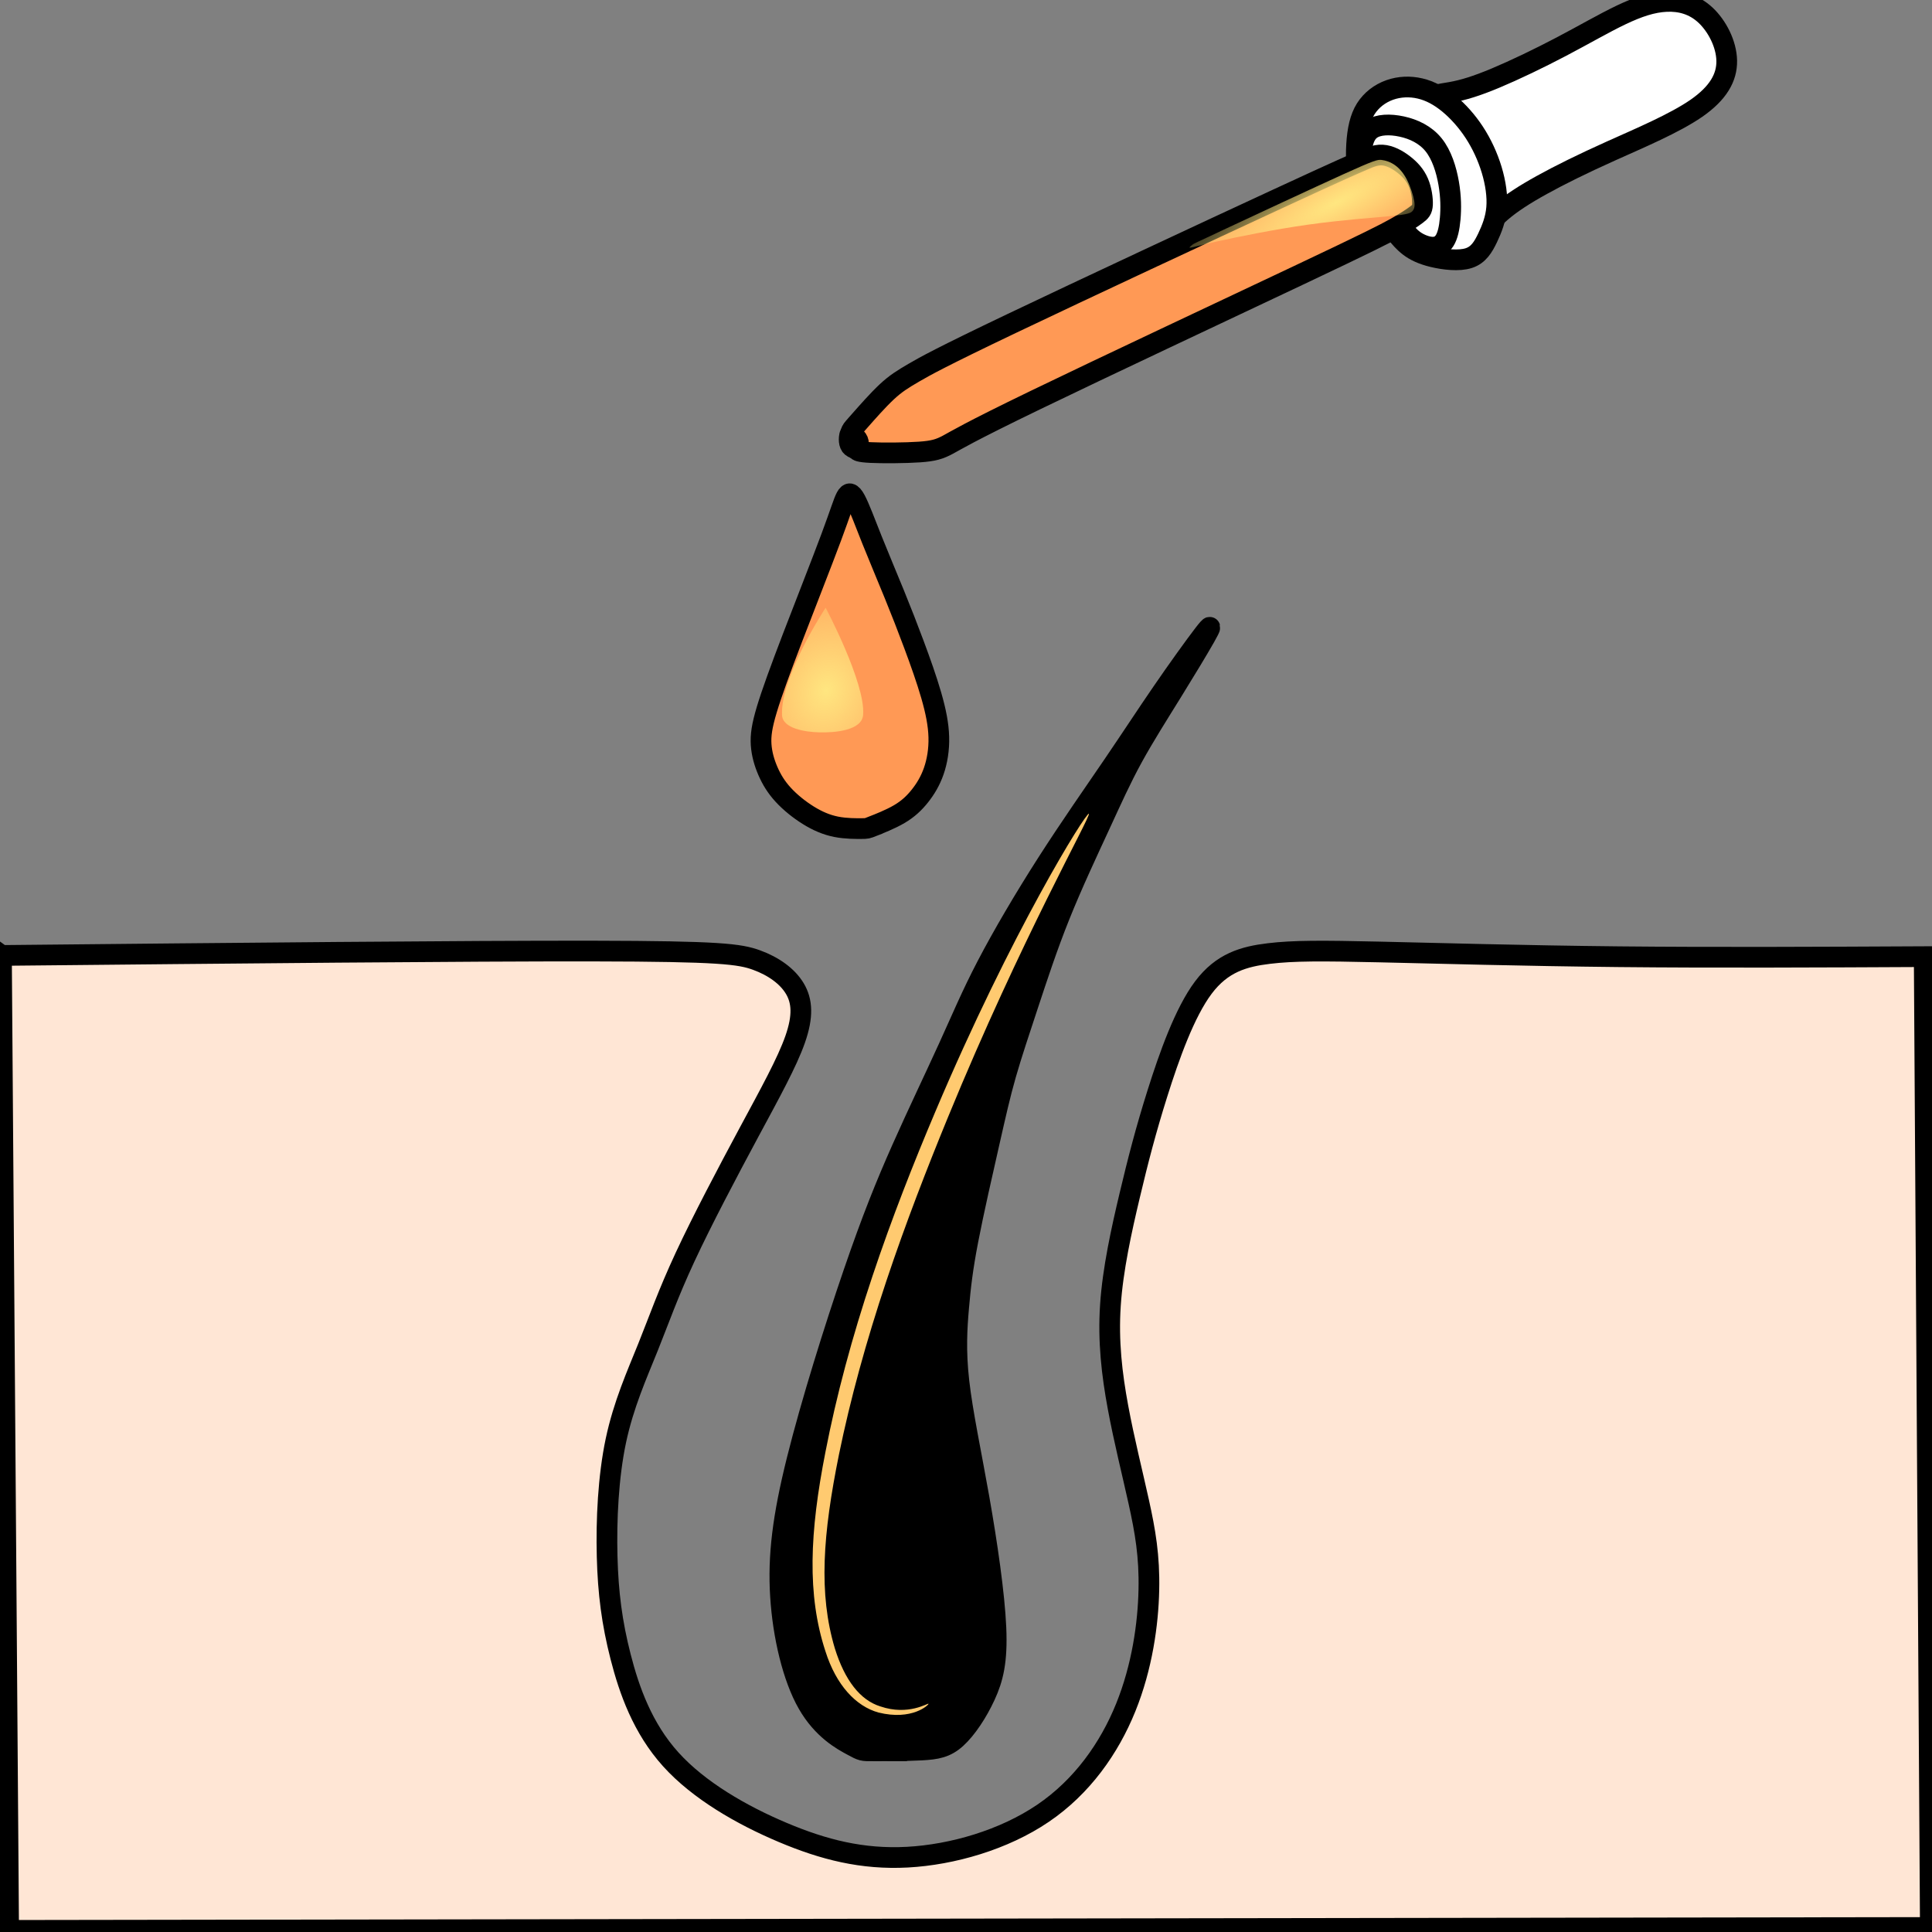 <?xml version="1.0" encoding="UTF-8" standalone="no"?>
<!-- Created with Inkscape (http://www.inkscape.org/) -->

<svg
   width="56.0px"
   height="56.0px"
   viewBox="0 0 56.0 56.0"
   version="1.1"
   id="SVGRoot"
   sodipodi:docname="conditioning.svg"
   inkscape:version="1.1.2 (0a00cf5339, 2022-02-04)"
   xmlns:inkscape="http://www.inkscape.org/namespaces/inkscape"
   xmlns:sodipodi="http://sodipodi.sourceforge.net/DTD/sodipodi-0.dtd"
   xmlns:xlink="http://www.w3.org/1999/xlink"
   xmlns="http://www.w3.org/2000/svg"
   xmlns:svg="http://www.w3.org/2000/svg">
  <rect x="0" y="0" width="56.0" height="56.0" fill="#808080" stroke="none"/>
  <sodipodi:namedview
     id="namedview19922"
     pagecolor="#ffffff"
     bordercolor="#666666"
     borderopacity="1.0"
     inkscape:pageshadow="2"
     inkscape:pageopacity="0.0"
     inkscape:pagecheckerboard="0"
     inkscape:document-units="px"
     showgrid="true"
     inkscape:zoom="10.12009"
     inkscape:cx="27.667739"
     inkscape:cy="29.545192"
     inkscape:window-width="1920"
     inkscape:window-height="1003"
     inkscape:window-x="0"
     inkscape:window-y="40"
     inkscape:window-maximized="1"
     inkscape:current-layer="layer1">
    <inkscape:grid
       type="xygrid"
       id="grid19985" />
  </sodipodi:namedview>
  <defs
     id="defs19917">
    <inkscape:path-effect
       effect="bspline"
       id="path-effect1964"
       is_visible="true"
       lpeversion="1"
       weight="33.333"
       steps="2"
       helper_size="0"
       apply_no_weight="true"
       apply_with_weight="true"
       only_selected="false" />
    <inkscape:path-effect
       effect="bspline"
       id="path-effect1428"
       is_visible="true"
       lpeversion="1"
       weight="33.333"
       steps="2"
       helper_size="0"
       apply_no_weight="true"
       apply_with_weight="true"
       only_selected="false" />
    <inkscape:path-effect
       effect="bspline"
       id="path-effect1432"
       is_visible="true"
       lpeversion="1"
       weight="33.333"
       steps="2"
       helper_size="0"
       apply_no_weight="true"
       apply_with_weight="true"
       only_selected="false" />
    <inkscape:path-effect
       effect="bspline"
       id="path-effect1948"
       is_visible="true"
       lpeversion="1"
       weight="33.333"
       steps="2"
       helper_size="0"
       apply_no_weight="true"
       apply_with_weight="true"
       only_selected="false" />
    <inkscape:path-effect
       effect="bspline"
       id="path-effect1960"
       is_visible="true"
       lpeversion="1"
       weight="33.333"
       steps="2"
       helper_size="0"
       apply_no_weight="true"
       apply_with_weight="true"
       only_selected="false" />
    <inkscape:path-effect
       effect="bspline"
       id="path-effect1956"
       is_visible="true"
       lpeversion="1"
       weight="33.333"
       steps="2"
       helper_size="0"
       apply_no_weight="true"
       apply_with_weight="true"
       only_selected="false" />
    <inkscape:path-effect
       effect="bspline"
       id="path-effect2004"
       is_visible="true"
       lpeversion="1"
       weight="33.333"
       steps="2"
       helper_size="0"
       apply_no_weight="true"
       apply_with_weight="true"
       only_selected="false" />
    <radialGradient
       inkscape:collect="always"
       xlink:href="#linearGradient2239"
       id="radialGradient2241"
       cx="359.292"
       cy="277.731"
       fx="359.292"
       fy="277.731"
       r="14.623"
       gradientTransform="matrix(0.09,-0.263,0.221,0.076,-69.764,93.403)"
       gradientUnits="userSpaceOnUse" />
    <linearGradient
       inkscape:collect="always"
       id="linearGradient2239">
      <stop
         style="stop-color:#ffe680;stop-opacity:1;"
         offset="0"
         id="stop2235" />
      <stop
         style="stop-color:#ffe680;stop-opacity:0;"
         offset="1"
         id="stop2237" />
    </linearGradient>
    <inkscape:path-effect
       effect="bspline"
       id="path-effect11584"
       is_visible="true"
       lpeversion="1"
       weight="33.333"
       steps="2"
       helper_size="0"
       apply_no_weight="true"
       apply_with_weight="true"
       only_selected="false" />
    <inkscape:path-effect
       effect="skeletal"
       id="path-effect11586"
       is_visible="true"
       lpeversion="1"
       pattern="m -4.96,-1.055 c 0,-0.838 0.68,-1.518 1.518,-1.518 0.838,0 1.518,0.68 1.518,1.518 0,0.838 -0.68,1.518 -1.518,1.518 -0.838,0 -1.518,-0.68 -1.518,-1.518 z"
       copytype="single_stretched"
       prop_scale="0.14"
       scale_y_rel="false"
       spacing="0"
       normal_offset="0"
       tang_offset="0"
       prop_units="false"
       vertical_pattern="false"
       hide_knot="false"
       fuse_tolerance="0" />
    <inkscape:path-effect
       effect="bspline"
       id="path-effect1952"
       is_visible="true"
       lpeversion="1"
       weight="33.333"
       steps="2"
       helper_size="0"
       apply_no_weight="true"
       apply_with_weight="true"
       only_selected="false" />
    <radialGradient
       inkscape:collect="always"
       xlink:href="#linearGradient2239"
       id="radialGradient18906"
       cx="542.616"
       cy="100.801"
       fx="542.616"
       fy="100.801"
       r="40.526"
       gradientTransform="matrix(-0.167,0.086,-0.022,-0.042,131.574,-36.56)"
       gradientUnits="userSpaceOnUse" />
    <inkscape:path-effect
       effect="bspline"
       id="path-effect18802"
       is_visible="true"
       lpeversion="1"
       weight="33.333"
       steps="2"
       helper_size="0"
       apply_no_weight="true"
       apply_with_weight="true"
       only_selected="false" />
  </defs>
  <g
     inkscape:label="Layer 1"
     inkscape:groupmode="layer"
     id="layer1">
    <g
       id="g20143"
       style="stroke-width:0.6;stroke-miterlimit:4;stroke-dasharray:none">
      <path
         style="fill:#ffffff;fill-opacity:1;stroke:#000000;stroke-width:0.6;stroke-linecap:butt;stroke-linejoin:miter;stroke-opacity:1;stroke-miterlimit:4;stroke-dasharray:none"
         d="M 41.478,3.005 C 41.396,2.745 41.711,2.737 42.061,2.674 42.411,2.612 42.796,2.495 43.345,2.265 43.895,2.035 44.609,1.693 45.257,1.352 45.905,1.012 46.487,0.673 46.985,0.435 47.484,0.197 47.897,0.06 48.302,0.042 c 0.404,-0.018 0.799,0.085 1.133,0.397 0.334,0.312 0.606,0.833 0.615,1.32 0.009,0.487 -0.246,0.94 -0.88,1.38 C 48.535,3.578 47.522,4.004 46.691,4.378 45.859,4.752 45.208,5.075 44.694,5.359 44.18,5.643 43.803,5.889 43.513,6.138 43.223,6.387 43.021,6.639 42.87,6.332 42.719,6.024 42.619,5.156 42.33,4.467 42.04,3.777 41.561,3.265 41.478,3.005 Z"
         id="path1962"
         inkscape:path-effect="#path-effect1964"
         inkscape:original-d="m 41.081153,2.7525676 c 0.314916,-0.00794 0.629752,-0.015966 0.944507,-0.02407 0.385247,-0.1168688 0.770398,-0.2338132 1.155477,-0.3508404 0.7138,-0.3423707 1.427491,-0.684808 2.141117,-1.0273325 0.582572,-0.3385897 1.16504,-0.67724625 1.747439,-1.01598996 0.413921,-0.13729513 0.827746,-0.27466506 1.241499,-0.41211824 0.394817,0.10238019 0.789538,0.20467592 1.184186,0.30689324 0.272516,0.52115548 0.544941,1.04220976 0.817291,1.56319406 -0.255016,0.4531316 -0.510102,0.9061648 -0.765274,1.3591266 -1.012433,0.4261697 -2.024906,0.8522421 -3.037481,1.2782424 -0.651056,0.3225837 -1.302167,0.6450743 -1.953371,0.9674907 -0.376862,0.2460738 -0.75379,0.4920577 -1.130805,0.7379661 -0.202324,0.2522229 -0.40472,0.5043549 -0.607201,0.7564122 C 42.719004,6.0239686 42.619395,5.1563489 42.519704,4.2886318 42.040258,3.7766806 41.56075,3.2646695 41.081153,2.7525676 Z" />
      <path
         style="fill:#000000;stroke:#000000;stroke-width:0.6;stroke-linecap:butt;stroke-linejoin:miter;stroke-opacity:1;stroke-miterlimit:4;stroke-dasharray:none"
         d="m 25.304,50.75 c 0.316,0 0.946,0 1.397,-0.024 0.45,-0.024 0.72,-0.073 1.017,-0.343 0.297,-0.27 0.614,-0.749 0.839,-1.239 0.225,-0.49 0.353,-0.985 0.31,-1.964 -0.043,-0.978 -0.257,-2.44 -0.488,-3.752 -0.232,-1.312 -0.481,-2.474 -0.584,-3.382 -0.103,-0.908 -0.059,-1.561 -0.008,-2.149 0.051,-0.588 0.109,-1.111 0.27,-1.947 0.161,-0.836 0.424,-1.987 0.615,-2.828 0.191,-0.841 0.309,-1.372 0.481,-1.974 0.172,-0.601 0.398,-1.273 0.654,-2.049 0.257,-0.776 0.544,-1.655 0.912,-2.571 0.368,-0.916 0.816,-1.868 1.167,-2.628 0.351,-0.76 0.605,-1.328 0.942,-1.943 0.337,-0.615 0.758,-1.278 1.15,-1.911 0.392,-0.633 0.762,-1.246 0.951,-1.58 0.189,-0.334 0.2,-0.395 -0.048,-0.073 -0.248,0.322 -0.755,1.027 -1.207,1.686 -0.452,0.659 -0.855,1.278 -1.405,2.087 -0.551,0.809 -1.256,1.815 -1.921,2.853 -0.665,1.038 -1.293,2.109 -1.743,2.972 -0.45,0.863 -0.721,1.518 -1.11,2.371 -0.388,0.853 -0.897,1.912 -1.353,2.938 -0.456,1.026 -0.861,2.023 -1.405,3.61 -0.544,1.587 -1.227,3.765 -1.638,5.416 -0.411,1.652 -0.549,2.778 -0.476,3.938 0.073,1.161 0.359,2.361 0.789,3.114 0.43,0.753 1.003,1.063 1.29,1.217 0.287,0.155 0.287,0.155 0.602,0.155 z"
         id="path1426"
         inkscape:path-effect="#path-effect1428"
         inkscape:original-d="m 24.988028,50.750174 c 0.631018,8.1e-5 1.261955,8.1e-5 1.89281,0 0.269874,-0.04859 0.539655,-0.09726 0.809362,-0.146006 0.333227,-0.484805 0.641967,-0.969671 0.96283,-1.454628 0.128443,-0.495096 0.256801,-0.990253 0.38508,-1.4855 -0.213796,-1.461752 -0.427664,-2.923526 -0.641617,-4.38541 -0.249403,-1.162238 -0.498877,-2.324511 -0.748436,-3.486886 0.04397,-0.653341 0.08786,-1.306735 0.131668,-1.960224 0.05806,-0.522483 0.116041,-1.045026 0.173942,-1.567659 0.263394,-1.15026 0.526698,-2.300555 0.789926,-3.450953 0.118356,-0.531225 0.236626,-1.062508 0.354818,-1.593882 0.225711,-0.671496 0.451333,-1.343044 0.676879,-2.014688 0.28781,-0.879445 0.575528,-1.758935 0.863171,-2.638523 0.447969,-0.952271 0.895839,-1.904585 1.343639,-2.856997 0.25407,-0.567663 0.508051,-1.135383 0.761955,-1.703195 0.420749,-0.662722 0.8414,-1.325497 1.26198,-1.988365 0.354141,-0.6078 0.733446,-1.215657 1.100048,-1.823605 0.01087,-0.06097 0.02166,-0.12202 0.03236,-0.18315 -0.506536,0.705266 -1.013132,1.410424 -1.519818,2.115515 -0.391518,0.615925 -0.800148,1.231745 -1.200343,1.847498 -0.697351,1.004127 -1.406217,2.008132 -2.109447,3.012078 -0.627564,1.0713 -1.255183,2.142476 -1.882896,3.213592 -0.271647,0.654808 -0.543365,1.309509 -0.815169,1.964142 -0.497208,1.055111 -1.013625,2.110099 -1.520558,3.165028 -0.404823,0.997134 -0.809709,1.994148 -1.214684,2.991101 -0.683018,2.177501 -1.36609,4.354835 -2.049255,6.532132 -0.138286,1.126086 -0.276648,2.252047 -0.415093,3.377949 0.272983,1.19786 0.570559,2.39559 0.855717,3.593266 0.573801,0.30921 1.147498,0.618327 1.721126,0.92737 z" />
      <path
         style="fill:#ffe6d5;stroke:#000000;stroke-width:0.6;stroke-linecap:butt;stroke-linejoin:miter;stroke-opacity:1;stroke-miterlimit:4;stroke-dasharray:none"
         d="M 0.045,27.694 C 6.792,27.627 13.539,27.561 17.203,27.567 c 3.663,0.006 4.242,0.084 4.728,0.262 0.486,0.177 0.893,0.465 1.108,0.826 0.215,0.361 0.244,0.8 0.009,1.471 -0.235,0.671 -0.726,1.558 -1.342,2.703 -0.616,1.146 -1.353,2.542 -1.85,3.611 -0.497,1.069 -0.753,1.811 -1.074,2.61 -0.321,0.799 -0.708,1.657 -0.931,2.709 -0.222,1.052 -0.28,2.299 -0.253,3.357 0.027,1.058 0.14,1.925 0.39,2.903 0.25,0.978 0.639,2.074 1.454,2.977 0.815,0.903 2.058,1.617 3.243,2.117 1.185,0.501 2.311,0.788 3.616,0.718 1.305,-0.071 2.797,-0.502 3.931,-1.272 1.135,-0.77 1.921,-1.887 2.398,-3.066 0.477,-1.179 0.649,-2.423 0.67,-3.407 0.022,-0.984 -0.106,-1.706 -0.291,-2.546 -0.185,-0.84 -0.427,-1.796 -0.604,-2.752 -0.177,-0.956 -0.289,-1.912 -0.219,-2.956 0.069,-1.044 0.321,-2.181 0.56,-3.187 0.239,-1.006 0.465,-1.883 0.804,-2.958 0.339,-1.075 0.787,-2.338 1.329,-3.061 0.542,-0.723 1.176,-0.9 1.898,-0.987 0.722,-0.087 1.532,-0.083 3.185,-0.046 1.653,0.037 4.19,0.11 6.966,0.138 2.776,0.028 5.811,0.013 8.846,-0.002 0,0 0.178,28.14 0.178,28.14 0,0 -55.702,0.084 -55.702,0.084 0,0 -0.208,-28.261 -0.208,-28.261 z"
         id="path1430"
         inkscape:path-effect="#path-effect1432"
         inkscape:original-d="m 0.04510377,27.693818 c 0,0 13.49426523,-0.132878 20.24124623,-0.199438 0.579312,0.07846 1.158501,0.156823 1.737601,0.235113 0.38808,0.281849 0.799717,0.563604 1.199428,0.845284 0.04292,0.440044 0.05903,0.879988 0.0884,1.319862 -0.4952,0.904158 -0.990479,1.789009 -1.485868,2.683394 -0.736798,1.396673 -1.473664,2.79321 -2.210646,4.189695 -0.256167,0.741659 -0.512424,1.483208 -0.768784,2.224692 -0.386586,0.857415 -0.773255,1.714718 -1.160032,2.571956 -0.05799,1.24728 -0.116076,2.49443 -0.174262,3.741522 0.113063,0.867988 0.226008,1.735862 0.338862,2.603672 0.374659,1.091948 0.775223,2.183771 1.162683,3.275536 1.243097,0.713964 2.486045,1.42782 3.728916,2.141609 1.126511,0.287624 2.252876,0.575154 3.379163,0.862612 1.4878,-0.412906 2.975441,-0.859656 4.463013,-1.289604 0.783955,-1.108618 1.567779,-2.227225 2.351519,-3.34096 0.171243,-1.244204 0.342378,-2.488441 0.513418,-3.732783 -0.127507,-0.722697 -0.255109,-1.445446 -0.382812,-2.168289 -0.241774,-0.956524 -0.483638,-1.913091 -0.725606,-2.869756 -0.111885,-0.955784 -0.223863,-1.91161 -0.335944,-2.867536 0.242223,-1.134438 0.502747,-2.268911 0.75397,-3.403487 0.22639,-0.877436 0.452669,-1.754918 0.678855,-2.632496 0.46274,-1.267563 0.899876,-2.535156 1.349664,-3.802854 0.634363,-0.177415 1.2686,-0.354903 1.902751,-0.532476 0.810018,0.0037 1.619902,0.0074 2.429705,0.0109 2.496763,0.07965 5.033903,0.143851 7.550706,0.215655 3.035366,-0.01494 9.105616,-0.04506 9.105616,-0.04506 l 0.178396,28.140273 -55.70239573,0.08425 z"
         sodipodi:nodetypes="cccccccccccccccccccccccccccccc" />
      <path
         style="fill:#ff9955;stroke:#000000;stroke-width:0.6;stroke-linecap:butt;stroke-linejoin:miter;stroke-opacity:1;stroke-miterlimit:4;stroke-dasharray:none"
         d="m 25.298,23.948 c 0.169,-0.066 0.508,-0.198 0.767,-0.35 0.259,-0.152 0.438,-0.324 0.598,-0.525 0.16,-0.201 0.301,-0.432 0.401,-0.718 0.1,-0.285 0.158,-0.625 0.148,-0.989 -0.009,-0.364 -0.087,-0.752 -0.219,-1.21 -0.132,-0.458 -0.32,-0.986 -0.503,-1.477 -0.183,-0.491 -0.36,-0.945 -0.567,-1.453 -0.207,-0.508 -0.445,-1.07 -0.646,-1.572 -0.2,-0.502 -0.364,-0.947 -0.483,-1.167 -0.119,-0.22 -0.194,-0.216 -0.27,-0.075 -0.076,0.141 -0.154,0.42 -0.432,1.166 -0.278,0.747 -0.758,1.962 -1.119,2.904 -0.361,0.942 -0.605,1.612 -0.747,2.085 -0.142,0.473 -0.182,0.75 -0.164,1.018 0.018,0.268 0.093,0.527 0.198,0.768 0.105,0.241 0.24,0.465 0.441,0.683 0.2,0.219 0.465,0.432 0.729,0.596 0.264,0.164 0.525,0.277 0.808,0.333 0.283,0.056 0.587,0.053 0.739,0.052 0.152,-0.001 0.152,-0.001 0.321,-0.067 z"
         id="path1946"
         inkscape:path-effect="#path-effect1948"
         inkscape:original-d="m 25.128726,24.014248 c 0.338644,-0.131983 0.677208,-0.264047 1.01569,-0.39619 0.179006,-0.1718 0.357924,-0.343672 0.536765,-0.515629 0.141394,-0.230915 0.282702,-0.461901 0.423933,-0.692971 0.06041,-0.339483 0.116087,-0.679032 0.174009,-1.018668 -0.077,-0.388255 -0.154077,-0.776574 -0.231235,-1.164981 -0.187763,-0.527789 -0.375599,-1.055637 -0.563519,-1.583575 -0.177101,-0.454127 -0.354275,-0.908316 -0.531533,-1.362594 -0.237684,-0.562057 -0.475439,-1.124172 -0.71328,-1.68638 -0.163351,-0.442061 -0.326777,-0.886754 -0.490286,-1.330252 -0.07493,0.0037 -0.149947,0.0073 -0.22504,0.01081 -0.07729,0.278545 -0.154655,0.556997 -0.232103,0.835375 -0.479156,1.215177 -0.958373,2.430226 -1.437681,3.645218 -0.243358,0.66958 -0.486789,1.339053 -0.730303,2.008458 -0.04018,0.276796 -0.08044,0.553499 -0.120777,0.830128 0.07553,0.258857 0.150975,0.517624 0.226342,0.776316 0.135191,0.223656 0.270297,0.447223 0.405325,0.670714 0.265187,0.213685 0.530283,0.427282 0.795303,0.640802 0.261976,0.113574 0.52386,0.227063 0.785669,0.340473 0.304327,-0.0023 0.608561,-0.0046 0.912721,-0.0071 z" />
      <path
         style="fill:#ffffff;fill-opacity:1;stroke:#000000;stroke-width:0.6;stroke-linecap:butt;stroke-linejoin:miter;stroke-opacity:1;stroke-miterlimit:4;stroke-dasharray:none"
         d="m 40.505,6.796 c 0.059,0.073 0.177,0.219 0.34,0.344 0.163,0.125 0.372,0.229 0.691,0.306 0.319,0.077 0.754,0.128 1.038,0.035 0.284,-0.092 0.42,-0.327 0.544,-0.585 C 43.241,6.637 43.353,6.356 43.381,6.025 43.409,5.694 43.352,5.301 43.236,4.919 43.12,4.537 42.948,4.166 42.733,3.837 42.518,3.508 42.257,3.219 41.993,3.001 41.729,2.784 41.457,2.635 41.166,2.566 40.875,2.497 40.564,2.507 40.281,2.608 c -0.283,0.101 -0.532,0.289 -0.695,0.548 -0.162,0.259 -0.238,0.601 -0.264,1.035 -0.026,0.434 -0.003,0.966 0.193,1.404 0.195,0.438 0.563,0.782 0.747,0.954 0.184,0.172 0.184,0.172 0.243,0.245 z"
         id="path1958"
         inkscape:path-effect="#path-effect1960"
         inkscape:original-d="m 40.445979,6.7223528 c 0.117816,0.146334 0.235551,0.2925884 0.353206,0.4387624 0.209139,0.1038918 0.418189,0.2076991 0.627164,0.3114277 0.428922,0.050407 0.863669,0.1007317 1.295383,0.1509764 0.136087,-0.2349255 0.272086,-0.4699219 0.408009,-0.7050035 0.111787,-0.2811883 0.22349,-0.562445 0.335113,-0.8437885 C 43.408538,5.6936446 43.352142,5.3005545 43.295665,4.9133474 43.1219,4.5359859 42.948061,4.1661881 42.774138,3.7924879 42.515512,3.5097896 42.256815,3.2187489 41.998032,2.9317588 41.727479,2.785944 41.456857,2.6346166 41.186149,2.485925 c -0.311214,8.759e-4 -0.622496,0.0213 -0.933864,0.03183 -0.251892,0.1947806 -0.503853,0.3794325 -0.7559,0.5690281 -0.07279,0.3292397 -0.148501,0.6712603 -0.222874,1.0067801 0.0229,0.5321502 0.04571,1.0641877 0.06845,1.5961767 0.368094,0.3442914 0.736092,0.6884896 1.104017,1.032613 z"
         sodipodi:nodetypes="ccccccccccccccc" />
      <path
         style="fill:none;stroke:#000000;stroke-width:0.6;stroke-linecap:butt;stroke-linejoin:miter;stroke-opacity:1;stroke-miterlimit:4;stroke-dasharray:none"
         d="m 40.692,6.659 c 0.05,0.067 0.15,0.202 0.298,0.309 0.148,0.107 0.347,0.186 0.509,0.196 0.161,0.009 0.286,-0.052 0.374,-0.19 0.087,-0.138 0.137,-0.354 0.162,-0.637 0.025,-0.283 0.024,-0.635 -0.044,-1.025 C 41.923,4.92 41.79,4.489 41.552,4.195 41.314,3.901 40.972,3.742 40.631,3.668 40.29,3.594 39.95,3.604 39.748,3.743 39.546,3.882 39.483,4.152 39.461,4.413 c -0.022,0.262 -0.003,0.516 0.093,0.795 0.096,0.279 0.268,0.582 0.462,0.816 0.194,0.235 0.41,0.4 0.518,0.483 0.108,0.083 0.108,0.083 0.158,0.15 z"
         id="path1954"
         inkscape:path-effect="#path-effect1956"
         inkscape:original-d="m 40.641676,6.5910318 c 0.09974,0.1349846 0.199405,0.2698887 0.298987,0.4047123 0.197141,0.078934 0.396137,0.1585619 0.594086,0.2377222 0.125091,-0.060982 0.2501,-0.1220449 0.37503,-0.1831888 0.05002,-0.2154695 0.09997,-0.4310171 0.149829,-0.6466466 -8.04e-4,-0.351186 -0.0016,-0.7024524 -0.0026,-1.0537986 -0.13368,-0.430254 -0.267435,-0.8605712 -0.401272,-1.2909774 -0.342023,-0.1562238 -0.684112,-0.3164872 -1.026289,-0.4748514 -0.339865,0.00985 -0.679791,0.019611 -1.019817,0.029296 -0.06332,0.2691978 -0.126708,0.5383044 -0.190183,0.8073359 0.01926,0.2545039 0.03843,0.5089172 0.05753,0.7632551 0.172239,0.303204 0.344391,0.6063159 0.516466,0.9093531 0.216156,0.1660129 0.432223,0.331939 0.648215,0.4977878 z"
         sodipodi:nodetypes="ccccccccccccc" />
      <path
         style="fill:none;stroke:#000000;stroke-width:0.6;stroke-linecap:butt;stroke-linejoin:miter;stroke-opacity:1;stroke-miterlimit:4;stroke-dasharray:none"
         d="m 24.972,12.575 c -0.062,-0.022 -0.185,-0.065 -0.257,-0.051 -0.072,0.014 -0.092,0.085 -0.099,0.158 -0.007,0.072 -4.12e-4,0.146 0.022,0.199 0.022,0.054 0.061,0.088 0.142,0.12 0.081,0.033 0.205,0.065 0.254,-0.003 0.049,-0.068 0.025,-0.235 0.012,-0.319 -0.012,-0.084 -0.012,-0.084 -0.074,-0.105 z"
         id="path2002"
         inkscape:path-effect="#path-effect2004"
         inkscape:original-d="m 25.033485,12.59656 c -0.123252,-0.04325 -0.246584,-0.08658 -0.369997,-0.129991 -0.02036,0.07141 -0.04079,0.142729 -0.06131,0.213973 0.0066,0.07346 0.01314,0.146845 0.01959,0.220147 0.03847,0.034 0.07686,0.06792 0.115174,0.101763 0.123792,0.03205 0.247499,0.06401 0.371127,0.09589 -0.02478,-0.167185 -0.04964,-0.334443 -0.07459,-0.501784 z" />
      <path
         style="fill:url(#radialGradient2241);fill-opacity:1;stroke:none;stroke-width:0.6;stroke-linecap:butt;stroke-linejoin:miter;stroke-opacity:1;stroke-miterlimit:4;stroke-dasharray:none"
         d="m 23.931,17.616 c 0,0 -1.312,1.986 -1.264,3.11 0.017,0.397 0.684,0.492 1.081,0.502 0.456,0.012 1.239,-0.054 1.271,-0.51 0.067,-0.932 -1.088,-3.103 -1.088,-3.103 z"
         id="path2137"
         sodipodi:nodetypes="csssc" />
      <path
         style="fill:#ffca70;fill-opacity:1;stroke:none;stroke-width:0.6;stroke-linecap:butt;stroke-linejoin:miter;stroke-opacity:1;stroke-miterlimit:4;stroke-dasharray:none"
         d="m 31.561,23.586 c 0.081,0.043 -1.942,3.579 -4.087,8.806 0,0 0,1e-6 0,1e-6 -0.596,1.452 -1.223,3.062 -1.782,4.737 -0.589,1.765 -1.044,3.423 -1.374,5.031 -0.469,2.316 -0.595,4.029 -0.12,5.618 0.289,0.929 0.738,1.502 1.316,1.682 0.822,0.282 1.388,-0.107 1.399,-0.075 0.011,0.031 -0.477,0.496 -1.451,0.253 -0.652,-0.18 -1.226,-0.793 -1.536,-1.774 -0.537,-1.636 -0.459,-3.447 0.001,-5.782 0.316,-1.628 0.767,-3.31 1.36,-5.087 0.564,-1.691 1.202,-3.303 1.817,-4.756 0,0 10e-7,-1e-6 10e-7,-1e-6 2.217,-5.242 4.376,-8.696 4.457,-8.652 z"
         id="path11582"
         inkscape:path-effect="#path-effect11584;#path-effect11586"
         inkscape:original-d="m 31.560841,23.586034 c -1.457461,2.736901 -2.915658,5.474952 -4.374109,8.213249 -1.254458,3.770801 -2.508546,7.54017 -3.76275,11.309565 0.142539,1.793687 0.285022,3.587618 0.427417,5.381361 0.563159,0.455005 1.126203,0.9099 1.689202,1.364744 0.457468,-0.156451 0.914837,-0.312977 1.372134,-0.469586"
         sodipodi:nodetypes="cccccc" />
      <path
         style="fill:#ff9955;fill-opacity:1;stroke:#000000;stroke-width:0.6;stroke-linecap:butt;stroke-linejoin:miter;stroke-opacity:1;stroke-miterlimit:4;stroke-dasharray:none"
         d="m 24.846,12.985 c 0.014,-0.035 0.042,-0.105 0.034,-0.167 -0.008,-0.063 -0.053,-0.118 -0.096,-0.148 -0.043,-0.03 -0.082,-0.036 -0.104,-0.06 -0.022,-0.024 -0.025,-0.071 -9e-4,-0.122 0.024,-0.051 0.08,-0.11 0.264,-0.318 0.184,-0.208 0.5,-0.569 0.759,-0.811 0.259,-0.242 0.462,-0.367 0.787,-0.557 0.326,-0.189 0.774,-0.442 2.838,-1.427 2.064,-0.985 5.743,-2.702 7.698,-3.606 1.954,-0.904 2.184,-0.996 2.401,-1.091 0.218,-0.095 0.426,-0.195 0.64,-0.184 0.214,0.011 0.437,0.131 0.622,0.275 0.186,0.143 0.334,0.309 0.426,0.524 0.091,0.215 0.125,0.478 0.118,0.634 -0.008,0.156 -0.056,0.205 -0.173,0.293 -0.117,0.088 -0.302,0.214 -0.621,0.393 -0.32,0.178 -0.774,0.409 -2.809,1.372 -2.035,0.963 -5.651,2.66 -7.618,3.612 -1.968,0.952 -2.287,1.16 -2.532,1.291 -0.245,0.131 -0.413,0.185 -0.828,0.214 -0.415,0.029 -1.075,0.032 -1.419,0.015 -0.344,-0.017 -0.371,-0.055 -0.385,-0.074 -0.014,-0.019 -0.014,-0.019 2.83e-4,-0.054 z"
         id="path1950"
         inkscape:path-effect="#path-effect1952"
         inkscape:original-d="m 24.831936,13.020021 c 0.02819,-0.06984 0.0563,-0.139752 0.08433,-0.209749 -0.04464,-0.05525 -0.08935,-0.110576 -0.134153,-0.165986 -0.03986,-0.0083 -0.07979,-0.01036 -0.119803,-0.01566 -6.43e-4,-0.04364 -0.0069,-0.09058 -0.01055,-0.135985 0.05405,-0.05475 0.108019,-0.11575 0.161908,-0.173746 0.312339,-0.359202 0.62972,-0.71847 0.944459,-1.077827 0.202817,-0.125118 0.405546,-0.250312 0.608199,-0.375589 0.448549,-0.252954 0.896999,-0.505979 1.345379,-0.759088 3.67959,-1.7170071 7.358954,-3.4340255 11.03831,-5.1511589 0.229552,-0.091636 0.459013,-0.1833478 0.6884,-0.2751424 0.206925,-0.096173 0.413763,-0.1983799 0.620524,-0.2976904 0.222168,0.1206613 0.444246,0.2412373 0.666249,0.3617353 0.149028,0.1659172 0.297969,0.3317473 0.446833,0.4975003 0.03388,0.2634717 0.06769,0.5268536 0.101407,0.790159 -0.04885,0.048986 -0.09777,0.097889 -0.146777,0.1467136 -0.184767,0.1266608 -0.369607,0.2532364 -0.554531,0.3797339 -0.454429,0.2302357 -0.908919,0.4603821 -1.363499,0.690453 -3.615604,1.696441 -7.231143,3.3927346 -10.846834,5.0889816 -0.319361,0.207759 -0.63879,0.41543 -0.958305,0.623026 -0.16911,0.05676 -0.338295,0.108223 -0.507563,0.162215 -0.66045,0.0035 -1.320954,0.0069 -1.981551,0.01025 -0.0274,-0.03764 -0.05488,-0.07536 -0.08244,-0.113154 z" />
      <path
         style="fill:url(#radialGradient18906);fill-opacity:1;stroke:none;stroke-width:0.6;stroke-linecap:butt;stroke-linejoin:miter;stroke-opacity:1;stroke-miterlimit:4;stroke-dasharray:none"
         d="M 35.459,6.662 C 36.317,6.262 38.033,5.461 38.936,5.051 39.839,4.641 39.929,4.623 40.045,4.636 c 0.116,0.013 0.261,0.059 0.392,0.153 0.131,0.094 0.25,0.235 0.349,0.431 0.099,0.196 0.179,0.446 0.206,0.607 0.027,0.161 -0.002,0.241 -0.056,0.297 -0.054,0.056 -0.136,0.091 -0.631,0.14 -0.495,0.048 -1.405,0.11 -2.383,0.247 -0.978,0.137 -2.026,0.35 -2.627,0.483 -0.601,0.133 -0.762,0.188 -0.803,0.186 -0.041,-0.002 0.034,-0.059 0.071,-0.088 0.038,-0.029 0.038,-0.029 0.896,-0.429 z"
         id="path18800"
         inkscape:path-effect="#path-effect18802"
         inkscape:original-d="m 34.600824,7.0629718 c 1.716079,-0.8009473 3.432077,-1.6019747 5.147995,-2.4030827 0.08993,-0.018557 0.17977,-0.037193 0.269535,-0.05591 0.14363,0.042725 0.287174,0.091364 0.430641,0.1369247 0.119066,0.1416177 0.238046,0.2831494 0.356949,0.4246034 0.07963,0.2503913 0.159178,0.5006926 0.238647,0.7509177 -0.02385,0.072917 -0.05404,0.1520148 -0.08118,0.2279016 -0.08149,0.035512 -0.163063,0.070942 -0.244716,0.1062926 -0.909116,0.061606 -1.818277,0.1231299 -2.727536,0.1845738 -1.047581,0.212763 -2.095201,0.4254376 -3.142922,0.6380357 -0.154381,0.053871 -0.315151,0.10766 -0.472846,0.1613689 0.07522,-0.057129 0.150366,-0.1143365 0.225429,-0.1716253 z" />
    </g>
  </g>
</svg>
